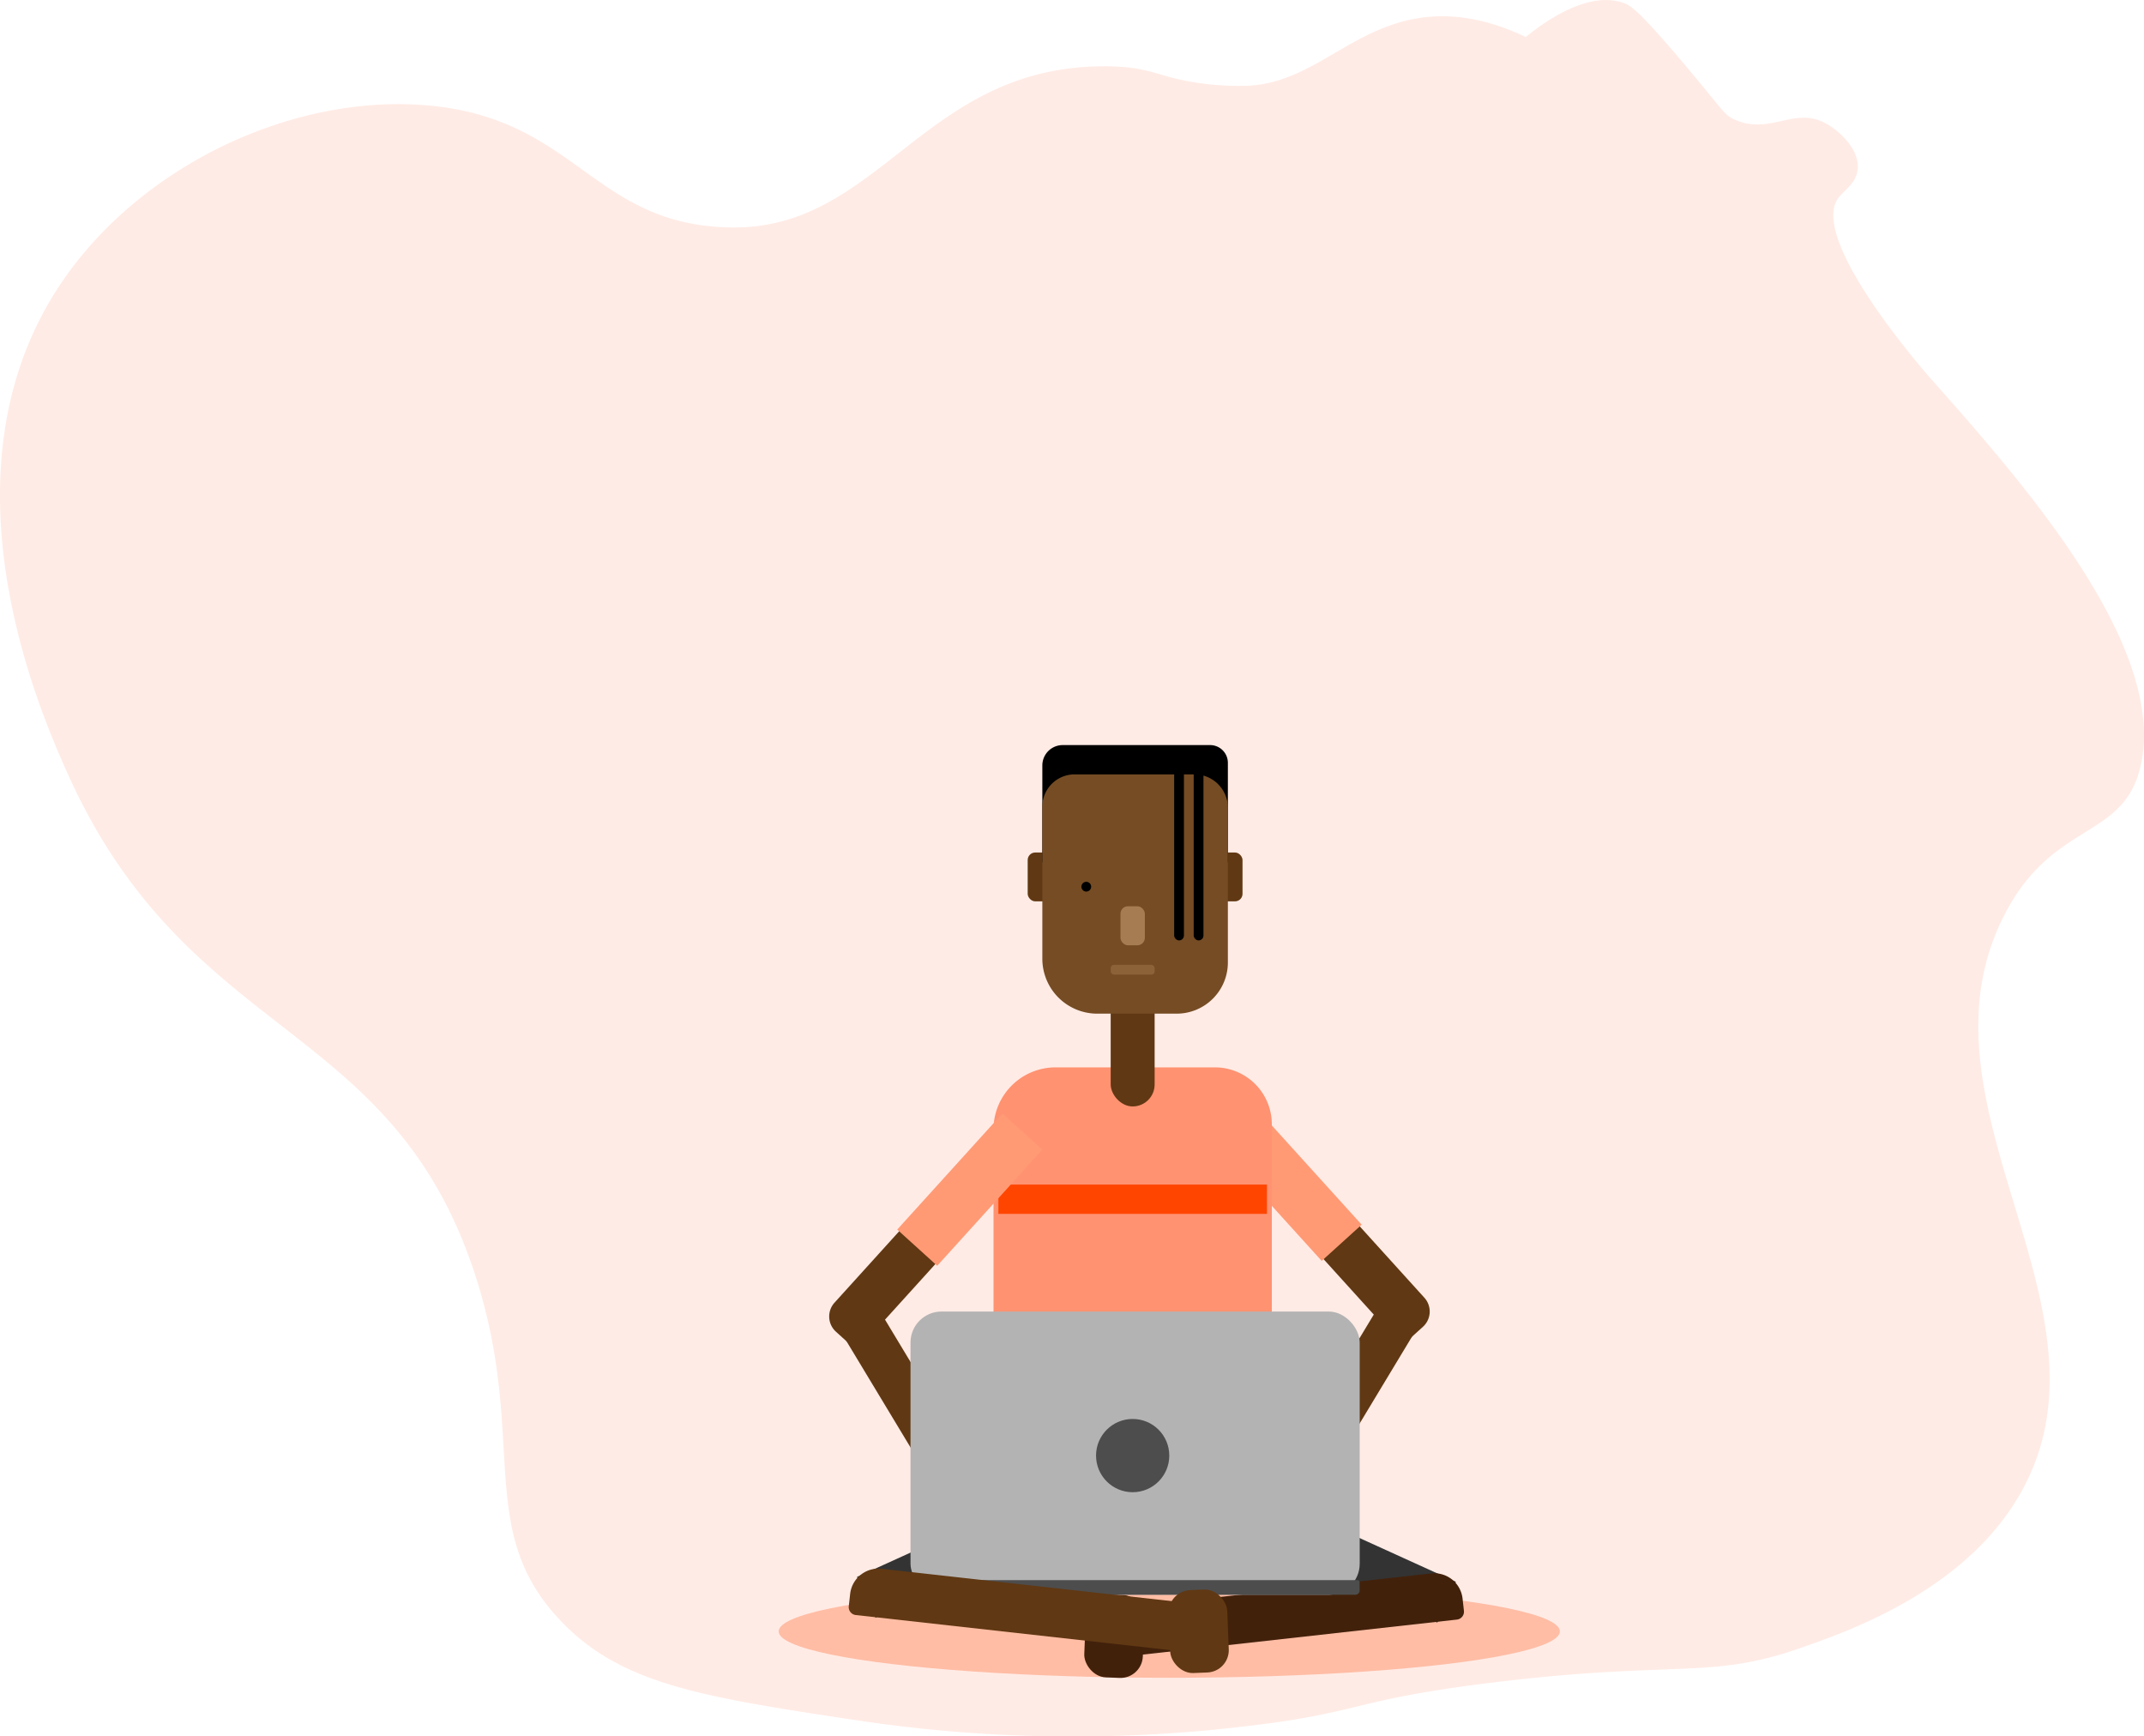 <svg xmlns="http://www.w3.org/2000/svg" viewBox="0 0 439.11 355.58"><defs><style>.cls-1,.cls-7{fill:#ff9271;}.cls-1{opacity:0.18;}.cls-2,.cls-8{fill:#ff4500;}.cls-2{opacity:0.28;}.cls-3{fill:#333;}.cls-4{fill:#42210b;}.cls-5{fill:#603813;}.cls-6{fill:#ff9a75;}.cls-9{fill:#754c24;}.cls-10{fill:#a67c52;}.cls-11{fill:#8c6239;}.cls-12{fill:#b3b3b3;}.cls-13{fill:#4d4d4d;}</style></defs><title>Asset 12</title><g id="Layer_2" data-name="Layer 2"><g id="Layer_1-2" data-name="Layer 1"><path class="cls-1" d="M149.48,46.58c-28.17-.59-31.34-22.36-62-25-28.07-2.42-60,12.86-76,38-24.32,38.25-3.26,86.09,2,98,24.84,56.24,66.92,50.57,84,104,10.73,33.54-.59,52.25,18,71,12.49,12.59,29,15.06,62,20a297.43,297.43,0,0,0,77,1c24.57-2.79,21.93-5.42,51-9,37.38-4.6,44.62-.6,63-7,10.08-3.51,34.92-12.08,46-33,20.17-38.07-25.26-79.68-3-119,9.88-17.44,23.73-13.93,27-29,5.31-24.45-24.38-58-43-79-.46-.53-25.22-28.48-19-37,1.15-1.58,3.74-3,4-6,.32-3.66-3.08-7.2-6-9-6.71-4.14-11.63,2.12-19-1-2.43-1-2.42-1.9-11-12-9-10.63-10.59-11.51-12-12-2.49-.87-8.84-2-20,7-9.2-4.4-16.29-4.6-21-4-15,1.9-22.92,14-37,14a56.11,56.11,0,0,1-12.2-1.15c-5.86-1.22-8-2.95-16.8-2.85C188.84,14,180,47.21,149.48,46.58Z"/><ellipse class="cls-2" cx="239.48" cy="334.08" rx="80" ry="9.5"/><rect class="cls-3" x="277.08" y="305.41" width="9.17" height="32.1" transform="translate(690.88 198.11) rotate(114.45)"/><path class="cls-4" d="M262.18,292.43h2.54a1.63,1.63,0,0,1,1.63,1.63v73.43a1.63,1.63,0,0,1-1.63,1.63H258a1.63,1.63,0,0,1-1.63-1.63V298.26a5.83,5.83,0,0,1,5.83-5.83Z" transform="translate(561.13 34.38) rotate(83.64)"/><rect class="cls-4" x="222.2" y="326.58" width="12" height="17" rx="4.58" transform="translate(442.79 679.03) rotate(-177.7)"/><rect class="cls-3" x="187.43" y="304.41" width="9.17" height="32.1" transform="translate(404.27 13.03) rotate(65.55)"/><path class="cls-5" d="M278.47,242.17h5.79a0,0,0,0,1,0,0v34.54a0,0,0,0,1,0,0h-10a0,0,0,0,1,0,0V246.37A4.21,4.21,0,0,1,278.47,242.17Z" transform="translate(660.4 264.24) rotate(137.83)"/><rect class="cls-6" x="258.5" y="226.56" width="11.05" height="32.1" transform="translate(622.57 245.17) rotate(137.83)"/><rect class="cls-5" x="271.17" y="263.64" width="9.04" height="47.51" transform="translate(363.35 675.87) rotate(-148.91)"/><path class="cls-5" d="M178.39,243.17h10a0,0,0,0,1,0,0v34.54a0,0,0,0,1,0,0h-5.79a4.21,4.21,0,0,1-4.21-4.21V243.17a0,0,0,0,1,0,0Z" transform="translate(222.31 -55.7) rotate(42.17)"/><path class="cls-7" d="M216.19,218.58h32.64a11.65,11.65,0,0,1,11.65,11.65v72.35a4,4,0,0,1-4,4h-49a4,4,0,0,1-4-4V231.29A12.71,12.71,0,0,1,216.19,218.58Z"/><rect class="cls-8" x="204.48" y="242.58" width="55" height="6"/><rect class="cls-6" x="193.1" y="227.56" width="11.05" height="32.1" transform="translate(214.96 -70.29) rotate(42.17)"/><rect class="cls-5" x="182.43" y="264.64" width="9.04" height="47.51" transform="translate(-122.08 137.98) rotate(-31.09)"/><rect class="cls-5" x="227.48" y="200.58" width="9" height="26" rx="4.5"/><rect class="cls-5" x="249.48" y="174.58" width="5" height="10" rx="1.54"/><rect class="cls-5" x="210.48" y="174.58" width="5" height="10" rx="1.54"/><path d="M217.65,152.58h30.19a3.64,3.64,0,0,1,3.64,3.64v20.36a0,0,0,0,1,0,0h-38a0,0,0,0,1,0,0V156.75A4.17,4.17,0,0,1,217.65,152.58Z"/><path class="cls-9" d="M241,207.58H224.73a11.25,11.25,0,0,1-11.25-11.25V165.19a6.61,6.61,0,0,1,6.62-6.61h24.53a6.84,6.84,0,0,1,6.85,6.85v31.66A10.49,10.49,0,0,1,241,207.58Z"/><rect x="244.48" y="157.58" width="2" height="35" rx="1"/><rect x="240.48" y="157.58" width="2" height="35" rx="1"/><circle cx="222.48" cy="181.58" r="1"/><rect class="cls-10" x="229.48" y="185.58" width="5" height="8" rx="1.54"/><rect class="cls-11" x="227.48" y="197.58" width="9" height="2" rx="0.66"/><rect class="cls-5" x="192.12" y="306.66" width="23.09" height="14.12" rx="7.06" transform="translate(281.49 -52.12) rotate(45)"/><rect class="cls-5" x="249.66" y="304.66" width="23.09" height="14.12" rx="7.06" transform="translate(666.32 347.45) rotate(135)"/><rect class="cls-12" x="186.48" y="268.58" width="92" height="58" rx="6.35"/><circle class="cls-13" cx="231.98" cy="298.08" r="7.5"/><path class="cls-13" d="M187.36,323.58H278a.46.46,0,0,1,.46.46v1.66a.88.88,0,0,1-.88.88H187.36a.88.88,0,0,1-.88-.88v-1.24A.88.88,0,0,1,187.36,323.58Z"/><path class="cls-5" d="M209,291.43h6.75a1.63,1.63,0,0,1,1.63,1.63v73.43a1.63,1.63,0,0,1-1.63,1.63h-2.54a5.83,5.83,0,0,1-5.83-5.83V293.05a1.63,1.63,0,0,1,1.63-1.63Z" transform="translate(563.59 155.29) rotate(96.36)"/><rect class="cls-5" x="239.48" y="325.58" width="12" height="17" rx="4.58" transform="translate(-13.18 10.1) rotate(-2.3)"/></g></g></svg>